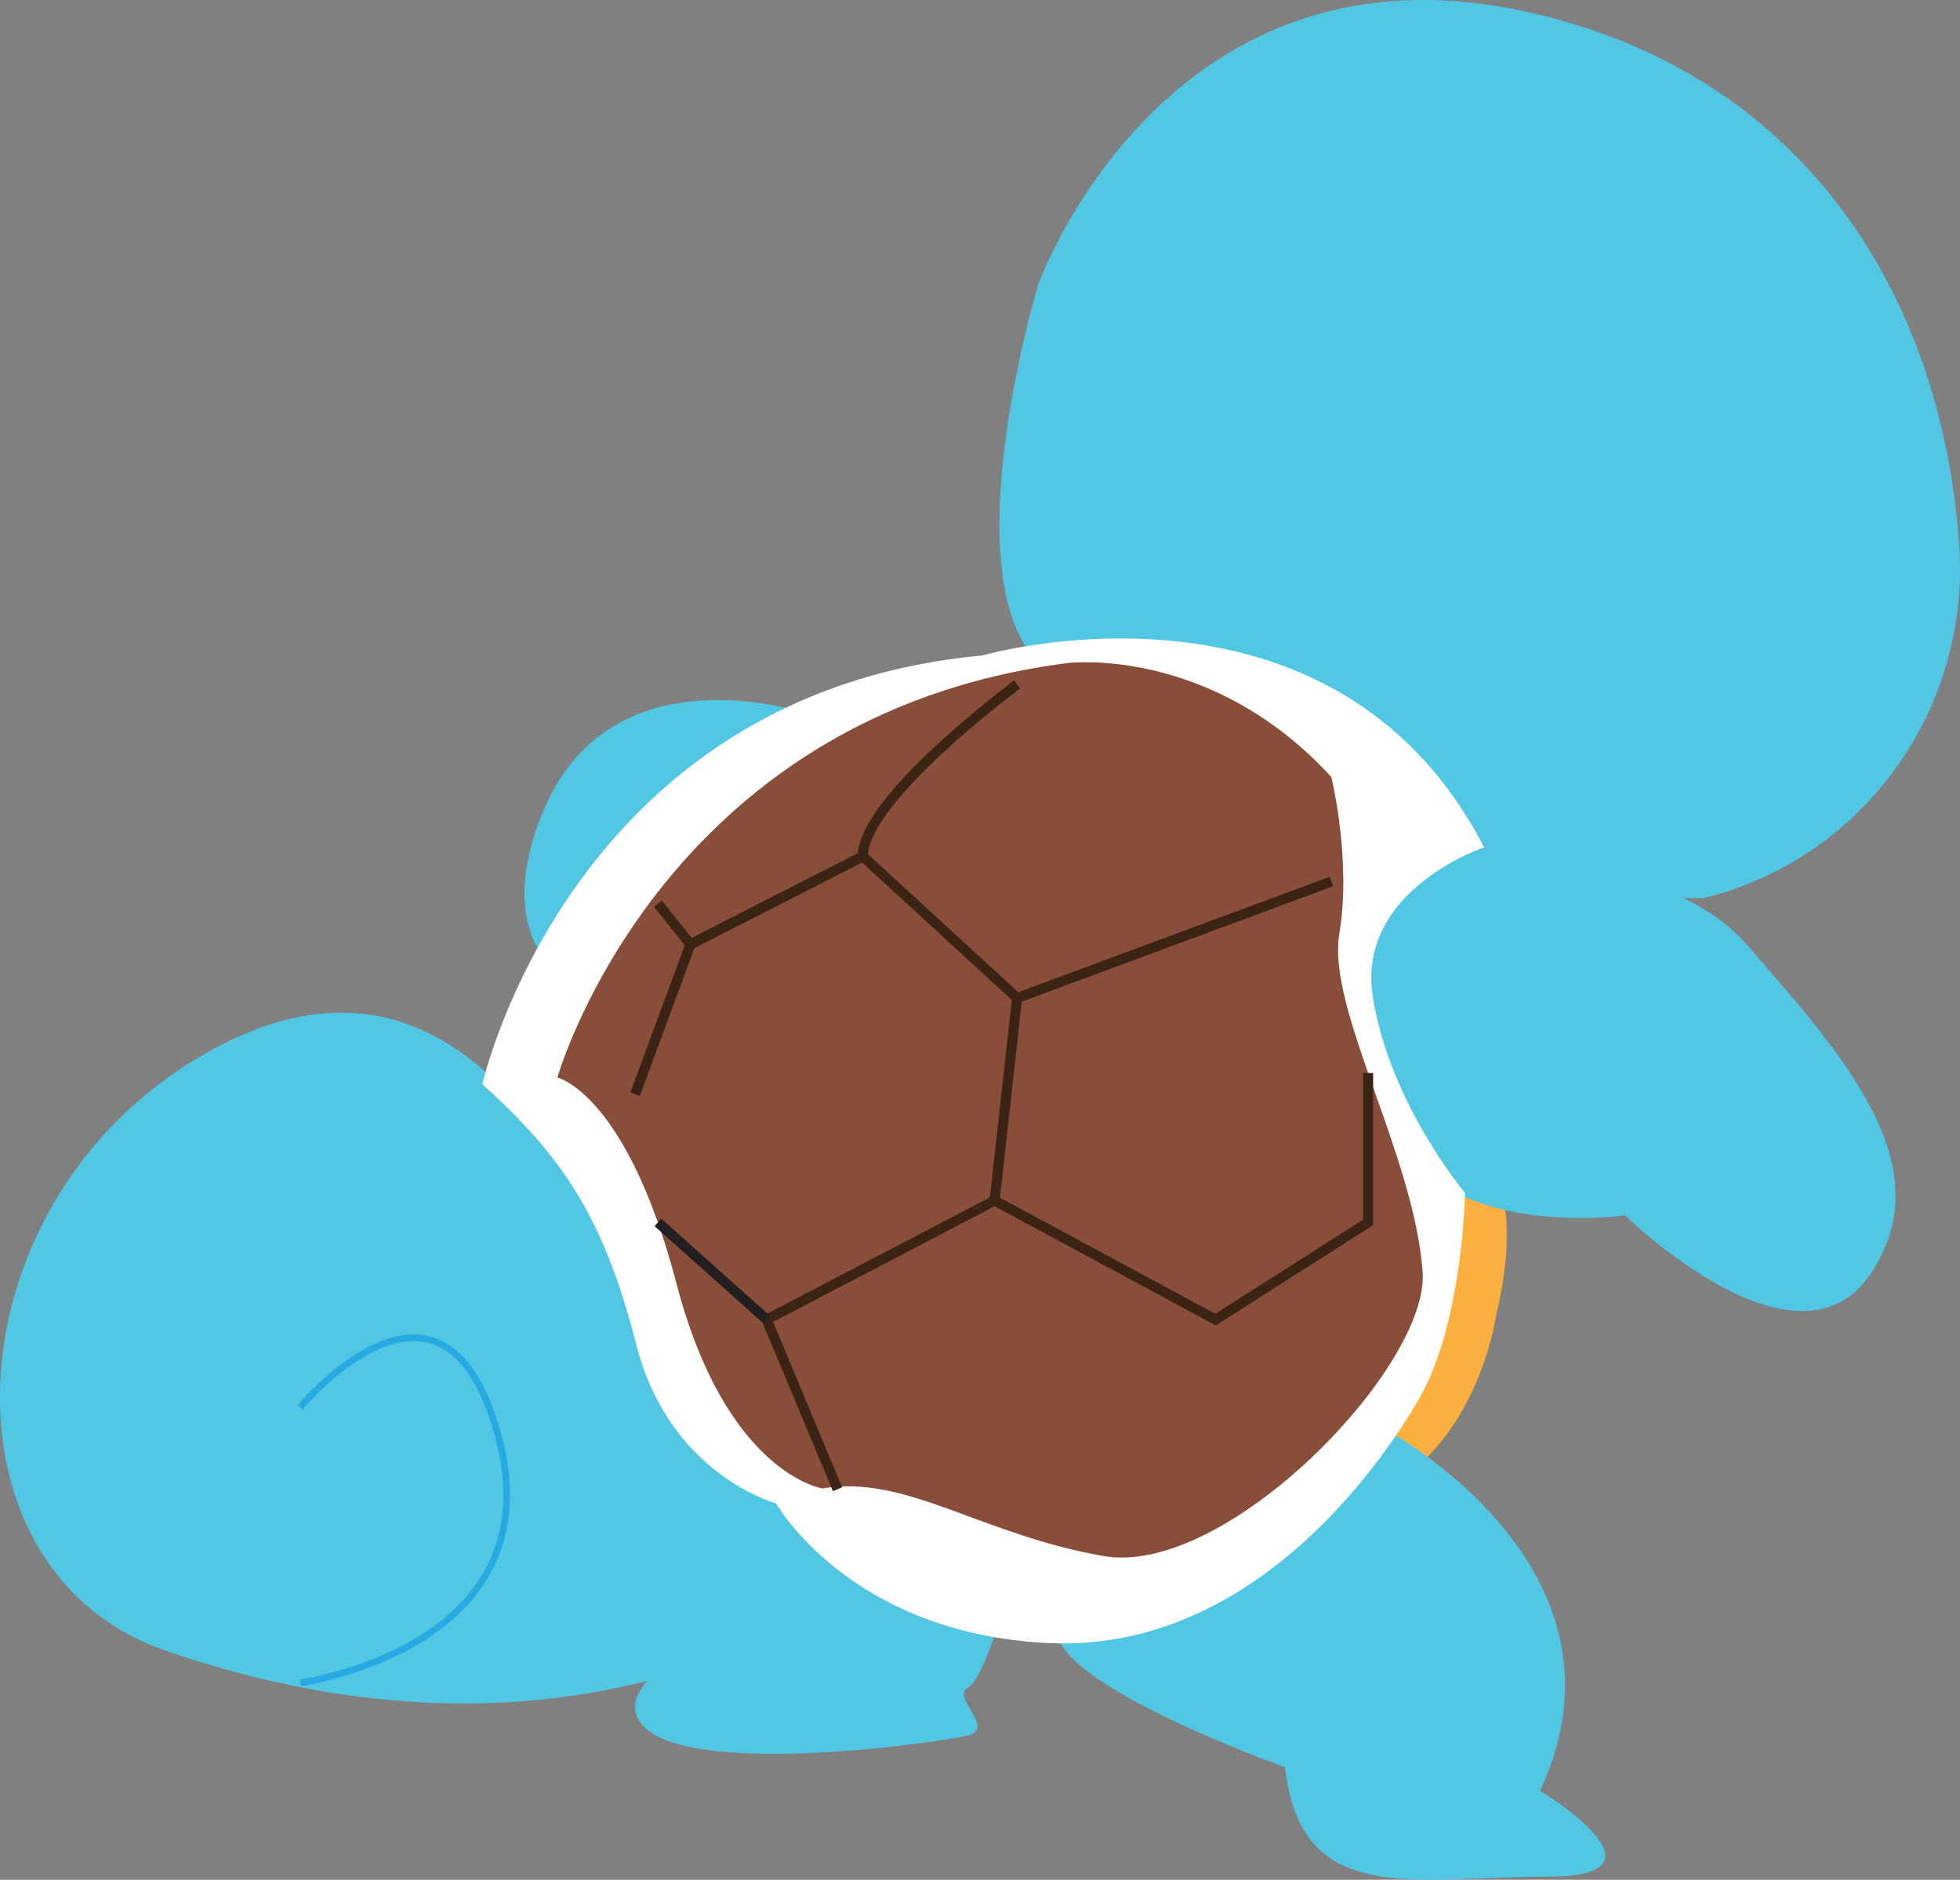 <svg xmlns="http://www.w3.org/2000/svg" viewBox="0 0 1168.48 1120.64"><rect x="0" y="0" width="1168.48" height="1120.64" fill="#808080" stroke="none"/><defs><style>.cls-1,.cls-8{fill:#52c7e4;}.cls-2{fill:#fbb040;}.cls-3{fill:#fff;}.cls-4{fill:#884e3a;}.cls-5,.cls-6,.cls-7{fill:none;}.cls-5{stroke:#3c2415;}.cls-5,.cls-6,.cls-7,.cls-8{stroke-miterlimit:10;}.cls-5,.cls-6{stroke-width:6px;}.cls-6,.cls-8{stroke:#231f20;}.cls-7{stroke:#27aae1;}.cls-7,.cls-8{stroke-width:4px;}</style></defs><title>squirtback</title><g id="Layer_2" data-name="Layer 2"><g id="Layer_1-2" data-name="Layer 1"><path class="cls-1" d="M599.64,953.61s-12.8,46.93-22.76,52.62,17.07,24.17,0,28.44-184.86,28.44-197.66-12.8,170.64-96.7,170.64-96.7Z"/><path class="cls-1" d="M488.69,427.62s-124.24-46.54-165.87,58.46,57.93,117.66,57.93,117.66S565.4,558.49,532.81,478.83,488.69,427.62,488.69,427.62Z"/><path class="cls-2" d="M892.09,783.22S883.61,847.3,836.56,881s-103.62,13.33-103.62,13.33,47.72-193.18,118.3-207.67S892.09,783.22,892.09,783.22Z"/><path class="cls-1" d="M618.83,169.94s75-210,290.42-163.1c169.4,36.91,249,173.53,258.76,318.49a203.73,203.73,0,0,1-6.92,68.16c-18.06,65.17-67.95,118.94-135.45,139.2q-4.92,1.47-9.91,2.69H846S656,429.77,620.39,396.28C566.12,345.19,618.83,169.94,618.83,169.94Z"/><path class="cls-1" d="M854.52,516.11s132.27-16,187.38,47.63,117.23,130.73,73.15,195.86-146.3-35.07-146.3-35.07-114.23,17-143.28-59.12S802.42,531.14,854.52,516.11Z"/><path class="cls-1" d="M822.26,850.11S981.32,932,918.17,1067.66c0,0,84.21,51.13,4.68,51.13s-147.37,19-156.73-65.17c0,0-131-46.78-135.67-79.53C630.45,974.09,754.42,957.71,822.26,850.11Z"/><path class="cls-1" d="M523.39,937.66s-113.08-70.07-137-132.19S290.87,539.51,130,623.92-43.58,934.48,98.16,983.85,394.39,1030,523.39,937.66Z"/><path class="cls-3" d="M585.45,390.81S794.4,330.1,884.76,505.17c0,0-76.24,25.41-66.36,88.95S873.46,711.3,873.46,711.3c-.1.47-1.62,77.19-26.82,121.42C821,877.75,743.57,985.19,625,979.55s-162.36-83.3-162.36-83.3-63.53-16.94-83.3-94.59-45.18-112.95-91.77-155.31C287.55,646.35,339.79,413.4,585.45,390.81Z"/><path class="cls-4" d="M793.66,463.16s12.2,49.1,4.78,93.74,44.45,131.22,49.69,201.22c4.22,56.49-117,182.29-190.22,169.56s-117.73-48.78-167.57-40.3c0,0-57.27-8.48-87-122s-71.05-123-71.05-123S393.58,426,636.7,395.28C636.7,395.28,721.54,384.68,793.66,463.16Z"/><path class="cls-5" d="M606.36,408.07s-92,68-92,102.47L411.63,563l-19.4-24.25"/><polyline class="cls-5" points="378.58 652.35 411.63 563 514.4 510.54 606.36 594.98 793.73 525.53"/><polyline class="cls-5" points="499.29 887.85 457.08 786.71 592.95 715.75 606.36 594.98"/><line class="cls-6" x1="457.08" y1="786.71" x2="392.23" y2="728.77"/><polyline class="cls-5" points="592.95 715.75 724.67 786.71 815.62 728.77 815.62 639.71"/><path class="cls-7" d="M179,1003.2s150.57-20.51,118.63-144.85S179,838.94,179,838.94"/><path class="cls-8" d="M921.37,380.63"/></g></g></svg>